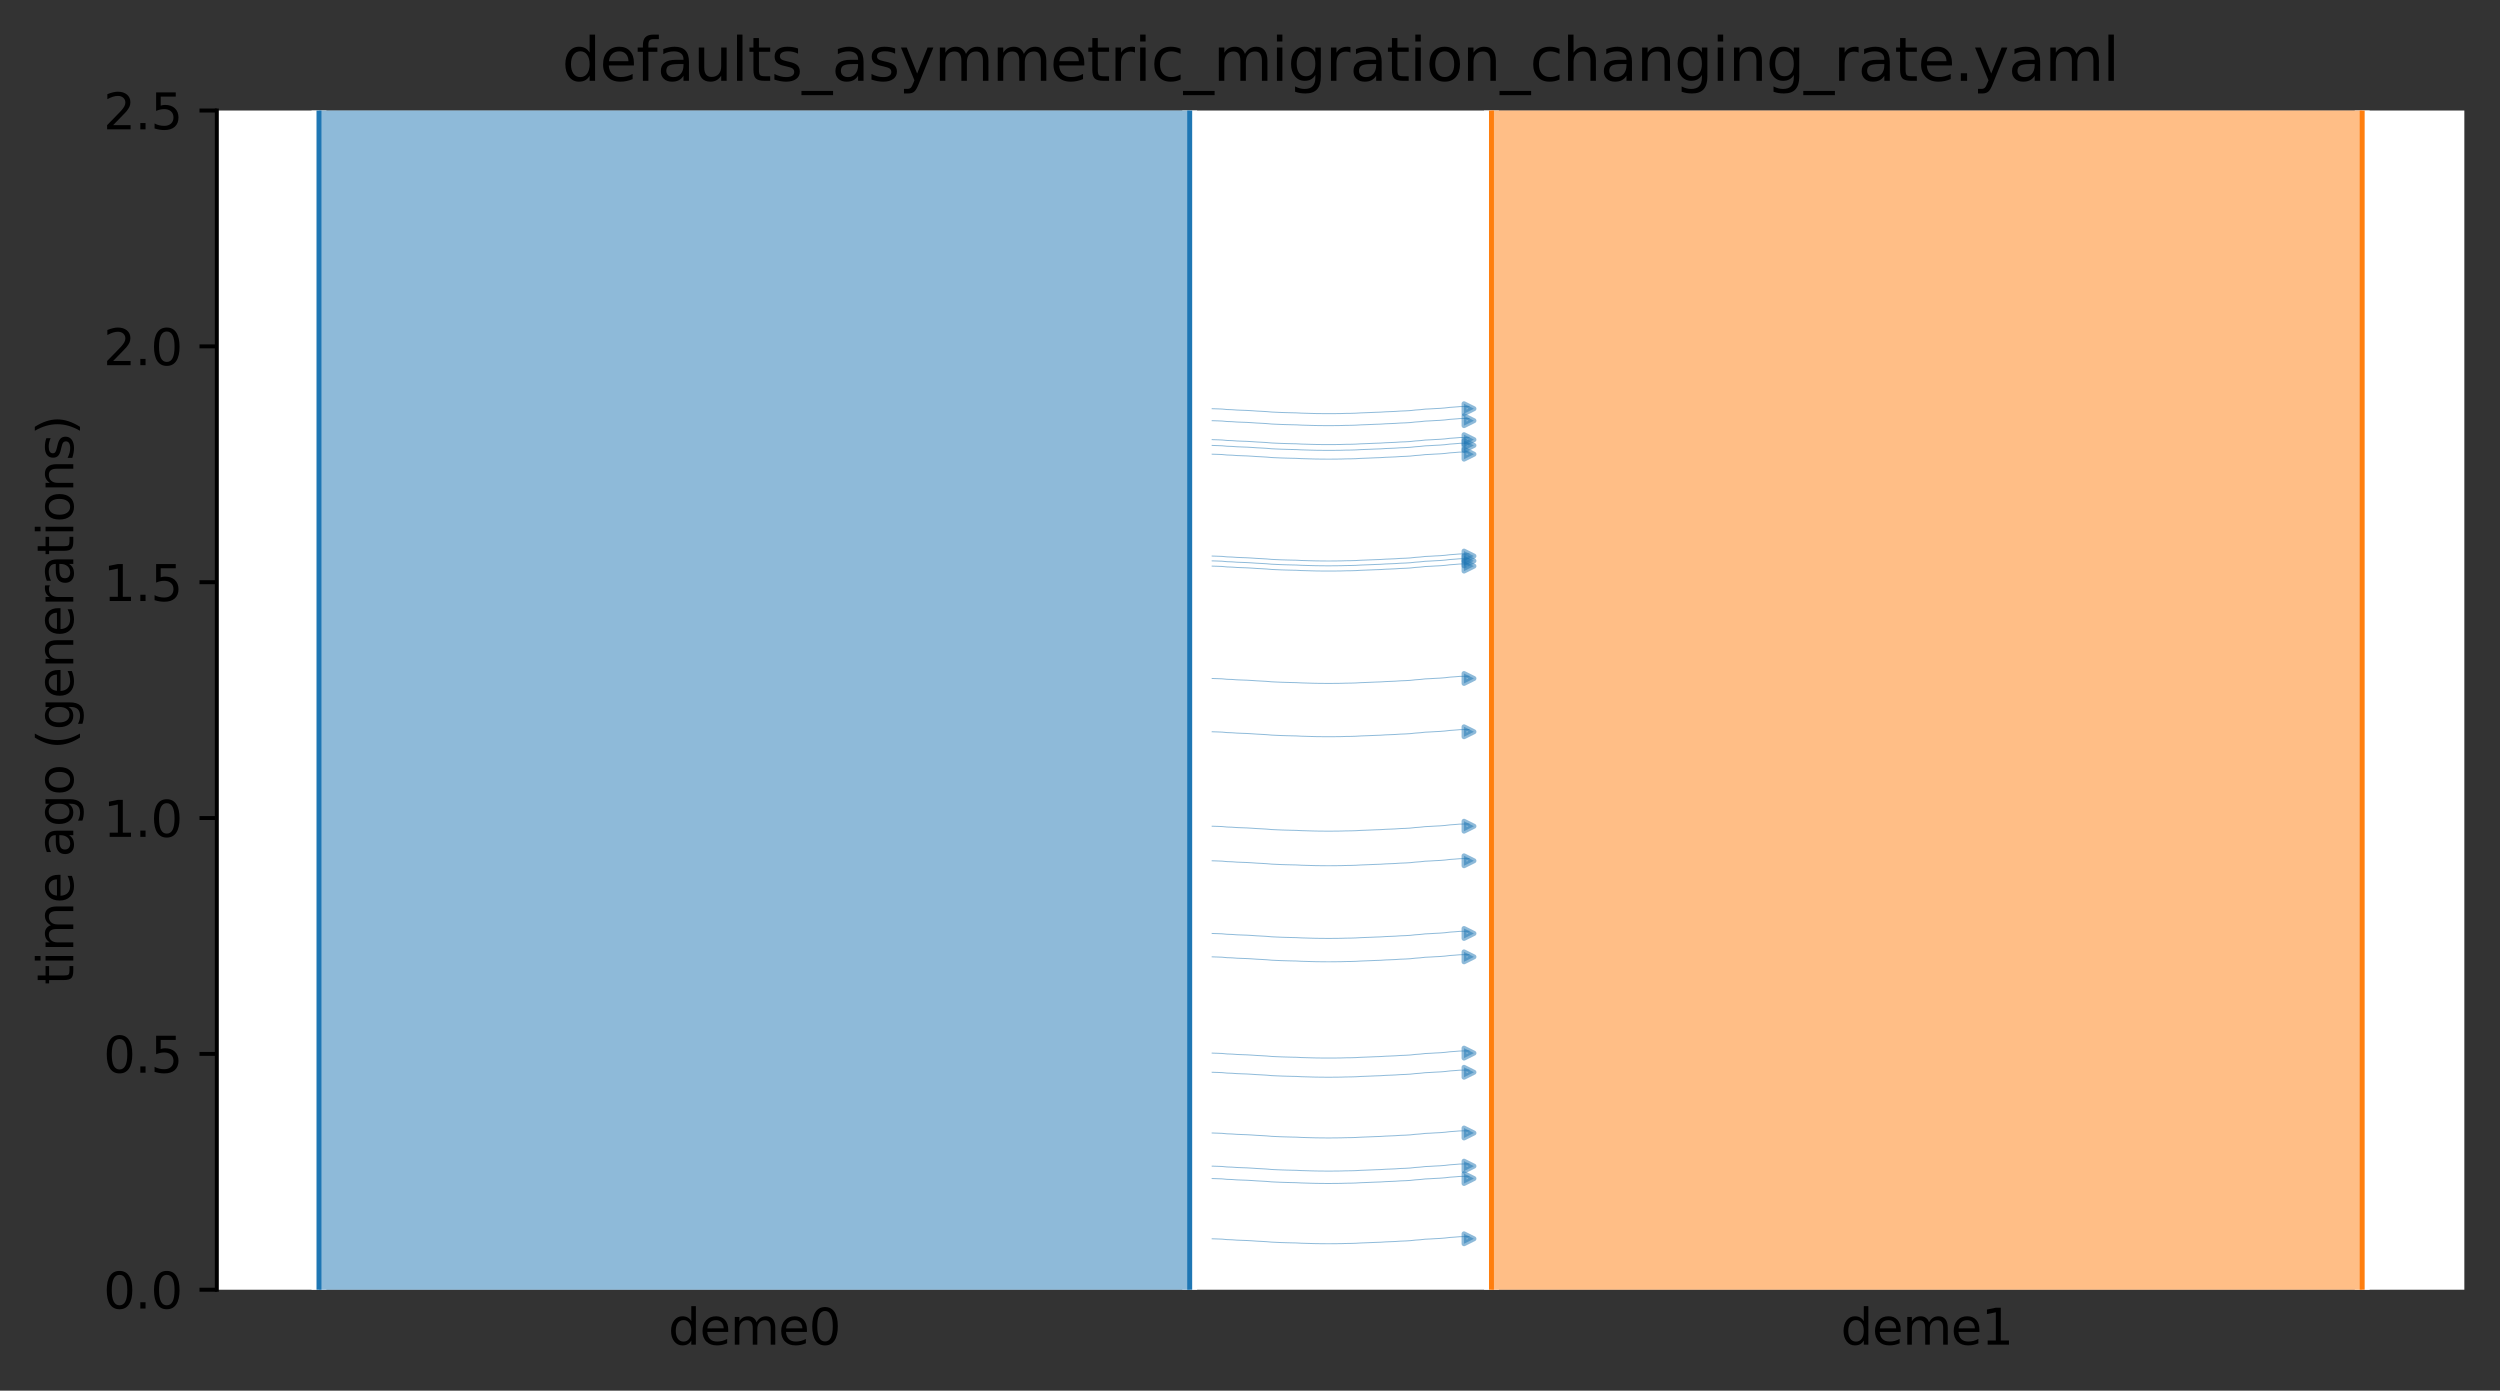 <?xml version="1.0" encoding="utf-8" standalone="no"?>
<!DOCTYPE svg PUBLIC "-//W3C//DTD SVG 1.1//EN"
  "http://www.w3.org/Graphics/SVG/1.1/DTD/svg11.dtd">
<svg xmlns:xlink="http://www.w3.org/1999/xlink" width="504.8pt" height="280.8pt" viewBox="0 0 504.8 280.8" xmlns="http://www.w3.org/2000/svg" version="1.1">
 <rect x="0" y="0" width="504.8" height="280.8" fill="#333333" stroke="none"/>
 <defs>
  <style type="text/css">*{stroke-linejoin: round; stroke-linecap: butt}</style>
 </defs>
 <g id="figure_1">
  <g id="patch_1">
   <path d="M 0 280.8 
L 504.8 280.8 
L 504.8 0 
L 0 0 
L 0 280.8 
z
" style="fill: none"/>
  </g>
  <g id="axes_1">
   <g id="patch_2">
    <path d="M 43.781 260.422 
L 497.6 260.422 
L 497.6 22.318 
L 43.781 22.318 
z
" style="fill: #ffffff"/>
   </g>
   <path d="M 244.762 112.278 
L 245.762 112.31 
L 246.762 112.347 
L 247.762 112.445 
L 248.762 112.477 
L 249.762 112.551 
L 250.762 112.589 
L 251.762 112.625 
L 252.762 112.682 
L 253.762 112.753 
L 254.762 112.805 
L 255.762 112.864 
L 256.762 112.952 
L 257.762 112.998 
L 258.762 113.041 
L 259.762 113.071 
L 260.762 113.097 
L 261.762 113.118 
L 262.762 113.173 
L 263.762 113.201 
L 264.762 113.23 
L 265.762 113.256 
L 266.762 113.267 
L 267.762 113.277 
L 268.762 113.277 
L 269.762 113.267 
L 270.762 113.256 
L 271.762 113.225 
L 272.762 113.213 
L 273.762 113.183 
L 274.762 113.124 
L 275.762 113.086 
L 276.762 113.047 
L 277.762 113.005 
L 278.762 112.972 
L 279.762 112.905 
L 280.762 112.866 
L 281.762 112.823 
L 282.762 112.752 
L 283.762 112.716 
L 284.762 112.658 
L 285.762 112.547 
L 286.762 112.476 
L 287.762 112.363 
L 288.762 112.317 
L 289.762 112.256 
L 290.762 112.207 
L 291.762 112.127 
L 292.762 112.008 
L 293.762 111.938 
L 294.762 111.855 
L 296.619 111.821 
" clip-path="url(#p8a52467f1a)" style="fill: none; stroke: #1f77b4; stroke-opacity: 0.5; stroke-width: 0.2; stroke-linecap: square"/>
   <path d="M 244.762 147.758 
L 245.762 147.79 
L 246.762 147.826 
L 247.762 147.924 
L 248.762 147.957 
L 249.762 148.03 
L 250.762 148.069 
L 251.762 148.104 
L 252.762 148.162 
L 253.762 148.232 
L 254.762 148.284 
L 255.762 148.343 
L 256.762 148.432 
L 257.762 148.478 
L 258.762 148.52 
L 259.762 148.551 
L 260.762 148.577 
L 261.762 148.598 
L 262.762 148.652 
L 263.762 148.68 
L 264.762 148.71 
L 265.762 148.735 
L 266.762 148.747 
L 267.762 148.757 
L 268.762 148.757 
L 269.762 148.747 
L 270.762 148.735 
L 271.762 148.704 
L 272.762 148.693 
L 273.762 148.663 
L 274.762 148.603 
L 275.762 148.566 
L 276.762 148.527 
L 277.762 148.485 
L 278.762 148.452 
L 279.762 148.384 
L 280.762 148.345 
L 281.762 148.303 
L 282.762 148.232 
L 283.762 148.196 
L 284.762 148.137 
L 285.762 148.026 
L 286.762 147.956 
L 287.762 147.843 
L 288.762 147.797 
L 289.762 147.736 
L 290.762 147.687 
L 291.762 147.606 
L 292.762 147.488 
L 293.762 147.417 
L 294.762 147.334 
L 296.619 147.301 
" clip-path="url(#p8a52467f1a)" style="fill: none; stroke: #1f77b4; stroke-opacity: 0.5; stroke-width: 0.2; stroke-linecap: square"/>
   <path d="M 244.762 91.711 
L 245.762 91.742 
L 246.762 91.779 
L 247.762 91.877 
L 248.762 91.909 
L 249.762 91.983 
L 250.762 92.022 
L 251.762 92.057 
L 252.762 92.115 
L 253.762 92.185 
L 254.762 92.237 
L 255.762 92.296 
L 256.762 92.384 
L 257.762 92.431 
L 258.762 92.473 
L 259.762 92.503 
L 260.762 92.529 
L 261.762 92.551 
L 262.762 92.605 
L 263.762 92.633 
L 264.762 92.663 
L 265.762 92.688 
L 266.762 92.699 
L 267.762 92.709 
L 268.762 92.709 
L 269.762 92.7 
L 270.762 92.688 
L 271.762 92.657 
L 272.762 92.646 
L 273.762 92.616 
L 274.762 92.556 
L 275.762 92.519 
L 276.762 92.48 
L 277.762 92.437 
L 278.762 92.404 
L 279.762 92.337 
L 280.762 92.298 
L 281.762 92.255 
L 282.762 92.185 
L 283.762 92.148 
L 284.762 92.09 
L 285.762 91.979 
L 286.762 91.908 
L 287.762 91.795 
L 288.762 91.749 
L 289.762 91.688 
L 290.762 91.64 
L 291.762 91.559 
L 292.762 91.44 
L 293.762 91.37 
L 294.762 91.287 
L 296.619 91.254 
" clip-path="url(#p8a52467f1a)" style="fill: none; stroke: #1f77b4; stroke-opacity: 0.5; stroke-width: 0.2; stroke-linecap: square"/>
   <path d="M 244.762 136.998 
L 245.762 137.029 
L 246.762 137.066 
L 247.762 137.164 
L 248.762 137.196 
L 249.762 137.27 
L 250.762 137.309 
L 251.762 137.344 
L 252.762 137.402 
L 253.762 137.472 
L 254.762 137.524 
L 255.762 137.583 
L 256.762 137.671 
L 257.762 137.717 
L 258.762 137.76 
L 259.762 137.79 
L 260.762 137.816 
L 261.762 137.838 
L 262.762 137.892 
L 263.762 137.92 
L 264.762 137.95 
L 265.762 137.975 
L 266.762 137.986 
L 267.762 137.996 
L 268.762 137.996 
L 269.762 137.987 
L 270.762 137.975 
L 271.762 137.944 
L 272.762 137.933 
L 273.762 137.903 
L 274.762 137.843 
L 275.762 137.806 
L 276.762 137.767 
L 277.762 137.724 
L 278.762 137.691 
L 279.762 137.624 
L 280.762 137.585 
L 281.762 137.542 
L 282.762 137.472 
L 283.762 137.435 
L 284.762 137.377 
L 285.762 137.266 
L 286.762 137.195 
L 287.762 137.082 
L 288.762 137.036 
L 289.762 136.975 
L 290.762 136.927 
L 291.762 136.846 
L 292.762 136.727 
L 293.762 136.657 
L 294.762 136.574 
L 296.619 136.541 
" clip-path="url(#p8a52467f1a)" style="fill: none; stroke: #1f77b4; stroke-opacity: 0.5; stroke-width: 0.2; stroke-linecap: square"/>
   <path d="M 244.762 114.31 
L 245.762 114.341 
L 246.762 114.378 
L 247.762 114.476 
L 248.762 114.508 
L 249.762 114.582 
L 250.762 114.62 
L 251.762 114.656 
L 252.762 114.713 
L 253.762 114.784 
L 254.762 114.836 
L 255.762 114.895 
L 256.762 114.983 
L 257.762 115.029 
L 258.762 115.072 
L 259.762 115.102 
L 260.762 115.128 
L 261.762 115.149 
L 262.762 115.204 
L 263.762 115.232 
L 264.762 115.261 
L 265.762 115.287 
L 266.762 115.298 
L 267.762 115.308 
L 268.762 115.308 
L 269.762 115.298 
L 270.762 115.287 
L 271.762 115.256 
L 272.762 115.245 
L 273.762 115.214 
L 274.762 115.155 
L 275.762 115.117 
L 276.762 115.078 
L 277.762 115.036 
L 278.762 115.003 
L 279.762 114.936 
L 280.762 114.897 
L 281.762 114.854 
L 282.762 114.783 
L 283.762 114.747 
L 284.762 114.689 
L 285.762 114.578 
L 286.762 114.507 
L 287.762 114.394 
L 288.762 114.348 
L 289.762 114.287 
L 290.762 114.238 
L 291.762 114.158 
L 292.762 114.039 
L 293.762 113.969 
L 294.762 113.886 
L 296.619 113.853 
" clip-path="url(#p8a52467f1a)" style="fill: none; stroke: #1f77b4; stroke-opacity: 0.5; stroke-width: 0.2; stroke-linecap: square"/>
   <path d="M 244.762 82.526 
L 245.762 82.557 
L 246.762 82.594 
L 247.762 82.692 
L 248.762 82.724 
L 249.762 82.798 
L 250.762 82.837 
L 251.762 82.872 
L 252.762 82.93 
L 253.762 83 
L 254.762 83.052 
L 255.762 83.111 
L 256.762 83.199 
L 257.762 83.246 
L 258.762 83.288 
L 259.762 83.318 
L 260.762 83.344 
L 261.762 83.366 
L 262.762 83.42 
L 263.762 83.448 
L 264.762 83.478 
L 265.762 83.503 
L 266.762 83.514 
L 267.762 83.524 
L 268.762 83.524 
L 269.762 83.515 
L 270.762 83.503 
L 271.762 83.472 
L 272.762 83.461 
L 273.762 83.431 
L 274.762 83.371 
L 275.762 83.334 
L 276.762 83.295 
L 277.762 83.252 
L 278.762 83.219 
L 279.762 83.152 
L 280.762 83.113 
L 281.762 83.07 
L 282.762 83 
L 283.762 82.963 
L 284.762 82.905 
L 285.762 82.794 
L 286.762 82.723 
L 287.762 82.61 
L 288.762 82.564 
L 289.762 82.503 
L 290.762 82.455 
L 291.762 82.374 
L 292.762 82.255 
L 293.762 82.185 
L 294.762 82.102 
L 296.619 82.069 
" clip-path="url(#p8a52467f1a)" style="fill: none; stroke: #1f77b4; stroke-opacity: 0.5; stroke-width: 0.2; stroke-linecap: square"/>
   <path d="M 244.762 89.941 
L 245.762 89.972 
L 246.762 90.009 
L 247.762 90.107 
L 248.762 90.14 
L 249.762 90.213 
L 250.762 90.252 
L 251.762 90.287 
L 252.762 90.345 
L 253.762 90.415 
L 254.762 90.467 
L 255.762 90.526 
L 256.762 90.615 
L 257.762 90.661 
L 258.762 90.703 
L 259.762 90.734 
L 260.762 90.76 
L 261.762 90.781 
L 262.762 90.835 
L 263.762 90.863 
L 264.762 90.893 
L 265.762 90.918 
L 266.762 90.929 
L 267.762 90.94 
L 268.762 90.939 
L 269.762 90.93 
L 270.762 90.918 
L 271.762 90.887 
L 272.762 90.876 
L 273.762 90.846 
L 274.762 90.786 
L 275.762 90.749 
L 276.762 90.71 
L 277.762 90.667 
L 278.762 90.635 
L 279.762 90.567 
L 280.762 90.528 
L 281.762 90.485 
L 282.762 90.415 
L 283.762 90.378 
L 284.762 90.32 
L 285.762 90.209 
L 286.762 90.138 
L 287.762 90.025 
L 288.762 89.98 
L 289.762 89.918 
L 290.762 89.87 
L 291.762 89.789 
L 292.762 89.671 
L 293.762 89.6 
L 294.762 89.517 
L 296.619 89.484 
" clip-path="url(#p8a52467f1a)" style="fill: none; stroke: #1f77b4; stroke-opacity: 0.5; stroke-width: 0.2; stroke-linecap: square"/>
   <path d="M 244.762 88.772 
L 245.762 88.804 
L 246.762 88.841 
L 247.762 88.938 
L 248.762 88.971 
L 249.762 89.044 
L 250.762 89.083 
L 251.762 89.118 
L 252.762 89.176 
L 253.762 89.246 
L 254.762 89.298 
L 255.762 89.358 
L 256.762 89.446 
L 257.762 89.492 
L 258.762 89.534 
L 259.762 89.565 
L 260.762 89.591 
L 261.762 89.612 
L 262.762 89.666 
L 263.762 89.694 
L 264.762 89.724 
L 265.762 89.749 
L 266.762 89.761 
L 267.762 89.771 
L 268.762 89.771 
L 269.762 89.761 
L 270.762 89.749 
L 271.762 89.718 
L 272.762 89.707 
L 273.762 89.677 
L 274.762 89.617 
L 275.762 89.58 
L 276.762 89.541 
L 277.762 89.499 
L 278.762 89.466 
L 279.762 89.398 
L 280.762 89.359 
L 281.762 89.317 
L 282.762 89.246 
L 283.762 89.21 
L 284.762 89.151 
L 285.762 89.04 
L 286.762 88.97 
L 287.762 88.857 
L 288.762 88.811 
L 289.762 88.75 
L 290.762 88.701 
L 291.762 88.62 
L 292.762 88.502 
L 293.762 88.432 
L 294.762 88.348 
L 296.619 88.315 
" clip-path="url(#p8a52467f1a)" style="fill: none; stroke: #1f77b4; stroke-opacity: 0.5; stroke-width: 0.2; stroke-linecap: square"/>
   <path d="M 244.762 113.25 
L 245.762 113.281 
L 246.762 113.318 
L 247.762 113.416 
L 248.762 113.449 
L 249.762 113.522 
L 250.762 113.561 
L 251.762 113.596 
L 252.762 113.654 
L 253.762 113.724 
L 254.762 113.776 
L 255.762 113.835 
L 256.762 113.924 
L 257.762 113.97 
L 258.762 114.012 
L 259.762 114.043 
L 260.762 114.069 
L 261.762 114.09 
L 262.762 114.144 
L 263.762 114.172 
L 264.762 114.202 
L 265.762 114.227 
L 266.762 114.239 
L 267.762 114.249 
L 268.762 114.248 
L 269.762 114.239 
L 270.762 114.227 
L 271.762 114.196 
L 272.762 114.185 
L 273.762 114.155 
L 274.762 114.095 
L 275.762 114.058 
L 276.762 114.019 
L 277.762 113.976 
L 278.762 113.944 
L 279.762 113.876 
L 280.762 113.837 
L 281.762 113.795 
L 282.762 113.724 
L 283.762 113.688 
L 284.762 113.629 
L 285.762 113.518 
L 286.762 113.448 
L 287.762 113.335 
L 288.762 113.289 
L 289.762 113.228 
L 290.762 113.179 
L 291.762 113.098 
L 292.762 112.98 
L 293.762 112.909 
L 294.762 112.826 
L 296.619 112.793 
" clip-path="url(#p8a52467f1a)" style="fill: none; stroke: #1f77b4; stroke-opacity: 0.5; stroke-width: 0.2; stroke-linecap: square"/>
   <path d="M 244.762 84.945 
L 245.762 84.976 
L 246.762 85.013 
L 247.762 85.111 
L 248.762 85.144 
L 249.762 85.217 
L 250.762 85.256 
L 251.762 85.291 
L 252.762 85.349 
L 253.762 85.419 
L 254.762 85.471 
L 255.762 85.53 
L 256.762 85.619 
L 257.762 85.665 
L 258.762 85.707 
L 259.762 85.738 
L 260.762 85.764 
L 261.762 85.785 
L 262.762 85.839 
L 263.762 85.867 
L 264.762 85.897 
L 265.762 85.922 
L 266.762 85.934 
L 267.762 85.944 
L 268.762 85.943 
L 269.762 85.934 
L 270.762 85.922 
L 271.762 85.891 
L 272.762 85.88 
L 273.762 85.85 
L 274.762 85.79 
L 275.762 85.753 
L 276.762 85.714 
L 277.762 85.671 
L 278.762 85.639 
L 279.762 85.571 
L 280.762 85.532 
L 281.762 85.489 
L 282.762 85.419 
L 283.762 85.382 
L 284.762 85.324 
L 285.762 85.213 
L 286.762 85.142 
L 287.762 85.03 
L 288.762 84.984 
L 289.762 84.922 
L 290.762 84.874 
L 291.762 84.793 
L 292.762 84.675 
L 293.762 84.604 
L 294.762 84.521 
L 296.619 84.488 
" clip-path="url(#p8a52467f1a)" style="fill: none; stroke: #1f77b4; stroke-opacity: 0.5; stroke-width: 0.2; stroke-linecap: square"/>
   <path d="M 244.762 193.207 
L 245.762 193.239 
L 246.762 193.276 
L 247.762 193.374 
L 248.762 193.406 
L 249.762 193.48 
L 250.762 193.518 
L 251.762 193.554 
L 252.762 193.611 
L 253.762 193.682 
L 254.762 193.734 
L 255.762 193.793 
L 256.762 193.881 
L 257.762 193.927 
L 258.762 193.97 
L 259.762 194 
L 260.762 194.026 
L 261.762 194.047 
L 262.762 194.102 
L 263.762 194.13 
L 264.762 194.159 
L 265.762 194.185 
L 266.762 194.196 
L 267.762 194.206 
L 268.762 194.206 
L 269.762 194.196 
L 270.762 194.185 
L 271.762 194.154 
L 272.762 194.143 
L 273.762 194.112 
L 274.762 194.053 
L 275.762 194.015 
L 276.762 193.976 
L 277.762 193.934 
L 278.762 193.901 
L 279.762 193.834 
L 280.762 193.795 
L 281.762 193.752 
L 282.762 193.681 
L 283.762 193.645 
L 284.762 193.587 
L 285.762 193.476 
L 286.762 193.405 
L 287.762 193.292 
L 288.762 193.246 
L 289.762 193.185 
L 290.762 193.136 
L 291.762 193.056 
L 292.762 192.937 
L 293.762 192.867 
L 294.762 192.784 
L 296.619 192.75 
" clip-path="url(#p8a52467f1a)" style="fill: none; stroke: #1f77b4; stroke-opacity: 0.5; stroke-width: 0.2; stroke-linecap: square"/>
   <path d="M 244.762 188.485 
L 245.762 188.517 
L 246.762 188.554 
L 247.762 188.651 
L 248.762 188.684 
L 249.762 188.758 
L 250.762 188.796 
L 251.762 188.832 
L 252.762 188.889 
L 253.762 188.96 
L 254.762 189.012 
L 255.762 189.071 
L 256.762 189.159 
L 257.762 189.205 
L 258.762 189.247 
L 259.762 189.278 
L 260.762 189.304 
L 261.762 189.325 
L 262.762 189.38 
L 263.762 189.407 
L 264.762 189.437 
L 265.762 189.463 
L 266.762 189.474 
L 267.762 189.484 
L 268.762 189.484 
L 269.762 189.474 
L 270.762 189.463 
L 271.762 189.432 
L 272.762 189.42 
L 273.762 189.39 
L 274.762 189.33 
L 275.762 189.293 
L 276.762 189.254 
L 277.762 189.212 
L 278.762 189.179 
L 279.762 189.112 
L 280.762 189.072 
L 281.762 189.03 
L 282.762 188.959 
L 283.762 188.923 
L 284.762 188.864 
L 285.762 188.753 
L 286.762 188.683 
L 287.762 188.57 
L 288.762 188.524 
L 289.762 188.463 
L 290.762 188.414 
L 291.762 188.333 
L 292.762 188.215 
L 293.762 188.145 
L 294.762 188.061 
L 296.619 188.028 
" clip-path="url(#p8a52467f1a)" style="fill: none; stroke: #1f77b4; stroke-opacity: 0.5; stroke-width: 0.2; stroke-linecap: square"/>
   <path d="M 244.762 250.136 
L 245.762 250.168 
L 246.762 250.205 
L 247.762 250.302 
L 248.762 250.335 
L 249.762 250.409 
L 250.762 250.447 
L 251.762 250.483 
L 252.762 250.54 
L 253.762 250.611 
L 254.762 250.663 
L 255.762 250.722 
L 256.762 250.81 
L 257.762 250.856 
L 258.762 250.898 
L 259.762 250.929 
L 260.762 250.955 
L 261.762 250.976 
L 262.762 251.031 
L 263.762 251.058 
L 264.762 251.088 
L 265.762 251.114 
L 266.762 251.125 
L 267.762 251.135 
L 268.762 251.135 
L 269.762 251.125 
L 270.762 251.114 
L 271.762 251.083 
L 272.762 251.071 
L 273.762 251.041 
L 274.762 250.981 
L 275.762 250.944 
L 276.762 250.905 
L 277.762 250.863 
L 278.762 250.83 
L 279.762 250.763 
L 280.762 250.723 
L 281.762 250.681 
L 282.762 250.61 
L 283.762 250.574 
L 284.762 250.515 
L 285.762 250.404 
L 286.762 250.334 
L 287.762 250.221 
L 288.762 250.175 
L 289.762 250.114 
L 290.762 250.065 
L 291.762 249.984 
L 292.762 249.866 
L 293.762 249.796 
L 294.762 249.712 
L 296.619 249.679 
" clip-path="url(#p8a52467f1a)" style="fill: none; stroke: #1f77b4; stroke-opacity: 0.5; stroke-width: 0.2; stroke-linecap: square"/>
   <path d="M 244.762 166.829 
L 245.762 166.86 
L 246.762 166.897 
L 247.762 166.995 
L 248.762 167.027 
L 249.762 167.101 
L 250.762 167.139 
L 251.762 167.175 
L 252.762 167.232 
L 253.762 167.303 
L 254.762 167.355 
L 255.762 167.414 
L 256.762 167.502 
L 257.762 167.548 
L 258.762 167.591 
L 259.762 167.621 
L 260.762 167.647 
L 261.762 167.669 
L 262.762 167.723 
L 263.762 167.751 
L 264.762 167.78 
L 265.762 167.806 
L 266.762 167.817 
L 267.762 167.827 
L 268.762 167.827 
L 269.762 167.817 
L 270.762 167.806 
L 271.762 167.775 
L 272.762 167.764 
L 273.762 167.734 
L 274.762 167.674 
L 275.762 167.637 
L 276.762 167.597 
L 277.762 167.555 
L 278.762 167.522 
L 279.762 167.455 
L 280.762 167.416 
L 281.762 167.373 
L 282.762 167.302 
L 283.762 167.266 
L 284.762 167.208 
L 285.762 167.097 
L 286.762 167.026 
L 287.762 166.913 
L 288.762 166.867 
L 289.762 166.806 
L 290.762 166.758 
L 291.762 166.677 
L 292.762 166.558 
L 293.762 166.488 
L 294.762 166.405 
L 296.619 166.372 
" clip-path="url(#p8a52467f1a)" style="fill: none; stroke: #1f77b4; stroke-opacity: 0.5; stroke-width: 0.2; stroke-linecap: square"/>
   <path d="M 244.762 235.468 
L 245.762 235.499 
L 246.762 235.536 
L 247.762 235.634 
L 248.762 235.666 
L 249.762 235.74 
L 250.762 235.779 
L 251.762 235.814 
L 252.762 235.872 
L 253.762 235.942 
L 254.762 235.994 
L 255.762 236.053 
L 256.762 236.141 
L 257.762 236.188 
L 258.762 236.23 
L 259.762 236.261 
L 260.762 236.287 
L 261.762 236.308 
L 262.762 236.362 
L 263.762 236.39 
L 264.762 236.42 
L 265.762 236.445 
L 266.762 236.456 
L 267.762 236.466 
L 268.762 236.466 
L 269.762 236.457 
L 270.762 236.445 
L 271.762 236.414 
L 272.762 236.403 
L 273.762 236.373 
L 274.762 236.313 
L 275.762 236.276 
L 276.762 236.237 
L 277.762 236.194 
L 278.762 236.162 
L 279.762 236.094 
L 280.762 236.055 
L 281.762 236.012 
L 282.762 235.942 
L 283.762 235.905 
L 284.762 235.847 
L 285.762 235.736 
L 286.762 235.665 
L 287.762 235.552 
L 288.762 235.507 
L 289.762 235.445 
L 290.762 235.397 
L 291.762 235.316 
L 292.762 235.197 
L 293.762 235.127 
L 294.762 235.044 
L 296.619 235.011 
" clip-path="url(#p8a52467f1a)" style="fill: none; stroke: #1f77b4; stroke-opacity: 0.5; stroke-width: 0.2; stroke-linecap: square"/>
   <path d="M 244.762 212.645 
L 245.762 212.676 
L 246.762 212.713 
L 247.762 212.811 
L 248.762 212.843 
L 249.762 212.917 
L 250.762 212.956 
L 251.762 212.991 
L 252.762 213.049 
L 253.762 213.119 
L 254.762 213.171 
L 255.762 213.23 
L 256.762 213.318 
L 257.762 213.365 
L 258.762 213.407 
L 259.762 213.437 
L 260.762 213.464 
L 261.762 213.485 
L 262.762 213.539 
L 263.762 213.567 
L 264.762 213.597 
L 265.762 213.622 
L 266.762 213.633 
L 267.762 213.643 
L 268.762 213.643 
L 269.762 213.634 
L 270.762 213.622 
L 271.762 213.591 
L 272.762 213.58 
L 273.762 213.55 
L 274.762 213.49 
L 275.762 213.453 
L 276.762 213.414 
L 277.762 213.371 
L 278.762 213.338 
L 279.762 213.271 
L 280.762 213.232 
L 281.762 213.189 
L 282.762 213.119 
L 283.762 213.082 
L 284.762 213.024 
L 285.762 212.913 
L 286.762 212.842 
L 287.762 212.729 
L 288.762 212.684 
L 289.762 212.622 
L 290.762 212.574 
L 291.762 212.493 
L 292.762 212.374 
L 293.762 212.304 
L 294.762 212.221 
L 296.619 212.188 
" clip-path="url(#p8a52467f1a)" style="fill: none; stroke: #1f77b4; stroke-opacity: 0.5; stroke-width: 0.2; stroke-linecap: square"/>
   <path d="M 244.762 237.969 
L 245.762 238 
L 246.762 238.037 
L 247.762 238.135 
L 248.762 238.168 
L 249.762 238.241 
L 250.762 238.28 
L 251.762 238.315 
L 252.762 238.373 
L 253.762 238.443 
L 254.762 238.495 
L 255.762 238.554 
L 256.762 238.643 
L 257.762 238.689 
L 258.762 238.731 
L 259.762 238.762 
L 260.762 238.788 
L 261.762 238.809 
L 262.762 238.863 
L 263.762 238.891 
L 264.762 238.921 
L 265.762 238.946 
L 266.762 238.958 
L 267.762 238.968 
L 268.762 238.967 
L 269.762 238.958 
L 270.762 238.946 
L 271.762 238.915 
L 272.762 238.904 
L 273.762 238.874 
L 274.762 238.814 
L 275.762 238.777 
L 276.762 238.738 
L 277.762 238.695 
L 278.762 238.663 
L 279.762 238.595 
L 280.762 238.556 
L 281.762 238.513 
L 282.762 238.443 
L 283.762 238.407 
L 284.762 238.348 
L 285.762 238.237 
L 286.762 238.166 
L 287.762 238.054 
L 288.762 238.008 
L 289.762 237.947 
L 290.762 237.898 
L 291.762 237.817 
L 292.762 237.699 
L 293.762 237.628 
L 294.762 237.545 
L 296.619 237.512 
" clip-path="url(#p8a52467f1a)" style="fill: none; stroke: #1f77b4; stroke-opacity: 0.5; stroke-width: 0.2; stroke-linecap: square"/>
   <path d="M 244.762 216.513 
L 245.762 216.544 
L 246.762 216.581 
L 247.762 216.679 
L 248.762 216.712 
L 249.762 216.785 
L 250.762 216.824 
L 251.762 216.859 
L 252.762 216.917 
L 253.762 216.987 
L 254.762 217.039 
L 255.762 217.098 
L 256.762 217.187 
L 257.762 217.233 
L 258.762 217.275 
L 259.762 217.306 
L 260.762 217.332 
L 261.762 217.353 
L 262.762 217.407 
L 263.762 217.435 
L 264.762 217.465 
L 265.762 217.49 
L 266.762 217.501 
L 267.762 217.512 
L 268.762 217.511 
L 269.762 217.502 
L 270.762 217.49 
L 271.762 217.459 
L 272.762 217.448 
L 273.762 217.418 
L 274.762 217.358 
L 275.762 217.321 
L 276.762 217.282 
L 277.762 217.239 
L 278.762 217.207 
L 279.762 217.139 
L 280.762 217.1 
L 281.762 217.057 
L 282.762 216.987 
L 283.762 216.95 
L 284.762 216.892 
L 285.762 216.781 
L 286.762 216.71 
L 287.762 216.597 
L 288.762 216.552 
L 289.762 216.49 
L 290.762 216.442 
L 291.762 216.361 
L 292.762 216.243 
L 293.762 216.172 
L 294.762 216.089 
L 296.619 216.056 
" clip-path="url(#p8a52467f1a)" style="fill: none; stroke: #1f77b4; stroke-opacity: 0.5; stroke-width: 0.2; stroke-linecap: square"/>
   <path d="M 244.762 228.774 
L 245.762 228.806 
L 246.762 228.843 
L 247.762 228.941 
L 248.762 228.973 
L 249.762 229.047 
L 250.762 229.085 
L 251.762 229.121 
L 252.762 229.178 
L 253.762 229.249 
L 254.762 229.301 
L 255.762 229.36 
L 256.762 229.448 
L 257.762 229.494 
L 258.762 229.537 
L 259.762 229.567 
L 260.762 229.593 
L 261.762 229.614 
L 262.762 229.669 
L 263.762 229.697 
L 264.762 229.726 
L 265.762 229.752 
L 266.762 229.763 
L 267.762 229.773 
L 268.762 229.773 
L 269.762 229.763 
L 270.762 229.752 
L 271.762 229.721 
L 272.762 229.709 
L 273.762 229.679 
L 274.762 229.62 
L 275.762 229.582 
L 276.762 229.543 
L 277.762 229.501 
L 278.762 229.468 
L 279.762 229.401 
L 280.762 229.362 
L 281.762 229.319 
L 282.762 229.248 
L 283.762 229.212 
L 284.762 229.154 
L 285.762 229.043 
L 286.762 228.972 
L 287.762 228.859 
L 288.762 228.813 
L 289.762 228.752 
L 290.762 228.703 
L 291.762 228.623 
L 292.762 228.504 
L 293.762 228.434 
L 294.762 228.351 
L 296.619 228.317 
" clip-path="url(#p8a52467f1a)" style="fill: none; stroke: #1f77b4; stroke-opacity: 0.5; stroke-width: 0.2; stroke-linecap: square"/>
   <path d="M 244.762 173.811 
L 245.762 173.842 
L 246.762 173.879 
L 247.762 173.977 
L 248.762 174.009 
L 249.762 174.083 
L 250.762 174.121 
L 251.762 174.157 
L 252.762 174.214 
L 253.762 174.285 
L 254.762 174.337 
L 255.762 174.396 
L 256.762 174.484 
L 257.762 174.53 
L 258.762 174.573 
L 259.762 174.603 
L 260.762 174.629 
L 261.762 174.65 
L 262.762 174.705 
L 263.762 174.733 
L 264.762 174.762 
L 265.762 174.788 
L 266.762 174.799 
L 267.762 174.809 
L 268.762 174.809 
L 269.762 174.799 
L 270.762 174.788 
L 271.762 174.757 
L 272.762 174.746 
L 273.762 174.715 
L 274.762 174.656 
L 275.762 174.618 
L 276.762 174.579 
L 277.762 174.537 
L 278.762 174.504 
L 279.762 174.437 
L 280.762 174.398 
L 281.762 174.355 
L 282.762 174.284 
L 283.762 174.248 
L 284.762 174.19 
L 285.762 174.079 
L 286.762 174.008 
L 287.762 173.895 
L 288.762 173.849 
L 289.762 173.788 
L 290.762 173.739 
L 291.762 173.659 
L 292.762 173.54 
L 293.762 173.47 
L 294.762 173.387 
L 296.619 173.354 
" clip-path="url(#p8a52467f1a)" style="fill: none; stroke: #1f77b4; stroke-opacity: 0.5; stroke-width: 0.2; stroke-linecap: square"/>
   <g id="patch_3">
    <path d="M 64.409 22.318 
L 64.409 260.422 
M 240.224 22.318 
L 240.224 260.422 
" clip-path="url(#p8a52467f1a)" style="fill: none; stroke: #ffffff; stroke-width: 3; stroke-linejoin: miter"/>
    <path d="M 64.409 22.318 
L 64.409 260.422 
M 240.224 22.318 
L 240.224 260.422 
" clip-path="url(#p8a52467f1a)" style="fill: none; stroke: #1f77b4; stroke-linejoin: miter"/>
    <g id="PolyCollection_1">
     <path d="M 240.224 22.318 
L 64.409 22.318 
L 64.409 260.422 
L 240.224 260.422 
L 240.224 260.422 
L 240.224 22.318 
z
" clip-path="url(#p8a52467f1a)" style="fill: #1f77b4; fill-opacity: 0.5"/>
    </g>
    <g id="patch_4">
     <path d="M 301.157 22.318 
L 301.157 260.422 
M 476.972 22.318 
L 476.972 260.422 
" clip-path="url(#p8a52467f1a)" style="fill: none; stroke: #ffffff; stroke-width: 3; stroke-linejoin: miter"/>
     <path d="M 301.157 22.318 
L 301.157 260.422 
M 476.972 22.318 
L 476.972 260.422 
" clip-path="url(#p8a52467f1a)" style="fill: none; stroke: #ff7f0e; stroke-linejoin: miter"/>
     <g id="PolyCollection_2">
      <path d="M 476.972 22.318 
L 301.157 22.318 
L 301.157 260.422 
L 476.972 260.422 
L 476.972 260.422 
L 476.972 22.318 
z
" clip-path="url(#p8a52467f1a)" style="fill: #ff7f0e; fill-opacity: 0.5"/>
     </g>
     <g id="matplotlib.axis_1">
      <g id="xtick_1">
       <g id="line2d_1"/>
       <g id="text_1">
        <!-- deme0 -->
        <g transform="translate(134.938 271.52)scale(0.1 -0.1)">
         <defs>
          <path id="DejaVuSans-64" d="M 2906 2969 
L 2906 4863 
L 3481 4863 
L 3481 0 
L 2906 0 
L 2906 525 
Q 2725 213 2448 61 
Q 2172 -91 1784 -91 
Q 1150 -91 751 415 
Q 353 922 353 1747 
Q 353 2572 751 3078 
Q 1150 3584 1784 3584 
Q 2172 3584 2448 3432 
Q 2725 3281 2906 2969 
z
M 947 1747 
Q 947 1113 1208 752 
Q 1469 391 1925 391 
Q 2381 391 2643 752 
Q 2906 1113 2906 1747 
Q 2906 2381 2643 2742 
Q 2381 3103 1925 3103 
Q 1469 3103 1208 2742 
Q 947 2381 947 1747 
z
" transform="scale(0.016)"/>
          <path id="DejaVuSans-65" d="M 3597 1894 
L 3597 1613 
L 953 1613 
Q 991 1019 1311 708 
Q 1631 397 2203 397 
Q 2534 397 2845 478 
Q 3156 559 3463 722 
L 3463 178 
Q 3153 47 2828 -22 
Q 2503 -91 2169 -91 
Q 1331 -91 842 396 
Q 353 884 353 1716 
Q 353 2575 817 3079 
Q 1281 3584 2069 3584 
Q 2775 3584 3186 3129 
Q 3597 2675 3597 1894 
z
M 3022 2063 
Q 3016 2534 2758 2815 
Q 2500 3097 2075 3097 
Q 1594 3097 1305 2825 
Q 1016 2553 972 2059 
L 3022 2063 
z
" transform="scale(0.016)"/>
          <path id="DejaVuSans-6d" d="M 3328 2828 
Q 3544 3216 3844 3400 
Q 4144 3584 4550 3584 
Q 5097 3584 5394 3201 
Q 5691 2819 5691 2113 
L 5691 0 
L 5113 0 
L 5113 2094 
Q 5113 2597 4934 2840 
Q 4756 3084 4391 3084 
Q 3944 3084 3684 2787 
Q 3425 2491 3425 1978 
L 3425 0 
L 2847 0 
L 2847 2094 
Q 2847 2600 2669 2842 
Q 2491 3084 2119 3084 
Q 1678 3084 1418 2786 
Q 1159 2488 1159 1978 
L 1159 0 
L 581 0 
L 581 3500 
L 1159 3500 
L 1159 2956 
Q 1356 3278 1631 3431 
Q 1906 3584 2284 3584 
Q 2666 3584 2933 3390 
Q 3200 3197 3328 2828 
z
" transform="scale(0.016)"/>
          <path id="DejaVuSans-30" d="M 2034 4250 
Q 1547 4250 1301 3770 
Q 1056 3291 1056 2328 
Q 1056 1369 1301 889 
Q 1547 409 2034 409 
Q 2525 409 2770 889 
Q 3016 1369 3016 2328 
Q 3016 3291 2770 3770 
Q 2525 4250 2034 4250 
z
M 2034 4750 
Q 2819 4750 3233 4129 
Q 3647 3509 3647 2328 
Q 3647 1150 3233 529 
Q 2819 -91 2034 -91 
Q 1250 -91 836 529 
Q 422 1150 422 2328 
Q 422 3509 836 4129 
Q 1250 4750 2034 4750 
z
" transform="scale(0.016)"/>
         </defs>
         <use xlink:href="#DejaVuSans-64"/>
         <use xlink:href="#DejaVuSans-65" x="63.477"/>
         <use xlink:href="#DejaVuSans-6d" x="125"/>
         <use xlink:href="#DejaVuSans-65" x="222.412"/>
         <use xlink:href="#DejaVuSans-30" x="283.936"/>
        </g>
       </g>
      </g>
      <g id="xtick_2">
       <g id="line2d_2"/>
       <g id="text_2">
        <!-- deme1 -->
        <g transform="translate(371.686 271.52)scale(0.1 -0.1)">
         <defs>
          <path id="DejaVuSans-31" d="M 794 531 
L 1825 531 
L 1825 4091 
L 703 3866 
L 703 4441 
L 1819 4666 
L 2450 4666 
L 2450 531 
L 3481 531 
L 3481 0 
L 794 0 
L 794 531 
z
" transform="scale(0.016)"/>
         </defs>
         <use xlink:href="#DejaVuSans-64"/>
         <use xlink:href="#DejaVuSans-65" x="63.477"/>
         <use xlink:href="#DejaVuSans-6d" x="125"/>
         <use xlink:href="#DejaVuSans-65" x="222.412"/>
         <use xlink:href="#DejaVuSans-31" x="283.936"/>
        </g>
       </g>
      </g>
     </g>
     <g id="matplotlib.axis_2">
      <g id="ytick_1">
       <g id="line2d_3">
        <defs>
         <path id="m700f820bf6" d="M 0 0 
L -3.5 0 
" style="stroke: #000000; stroke-width: 0.8"/>
        </defs>
        <g>
         <use xlink:href="#m700f820bf6" x="43.781" y="260.422" style="stroke: #000000; stroke-width: 0.8"/>
        </g>
       </g>
       <g id="text_3">
        <!-- 0.0 -->
        <g transform="translate(20.878 264.221)scale(0.1 -0.1)">
         <defs>
          <path id="DejaVuSans-2e" d="M 684 794 
L 1344 794 
L 1344 0 
L 684 0 
L 684 794 
z
" transform="scale(0.016)"/>
         </defs>
         <use xlink:href="#DejaVuSans-30"/>
         <use xlink:href="#DejaVuSans-2e" x="63.623"/>
         <use xlink:href="#DejaVuSans-30" x="95.41"/>
        </g>
       </g>
      </g>
      <g id="ytick_2">
       <g id="line2d_4">
        <g>
         <use xlink:href="#m700f820bf6" x="43.781" y="212.801" style="stroke: #000000; stroke-width: 0.8"/>
        </g>
       </g>
       <g id="text_4">
        <!-- 0.5 -->
        <g transform="translate(20.878 216.6)scale(0.1 -0.1)">
         <defs>
          <path id="DejaVuSans-35" d="M 691 4666 
L 3169 4666 
L 3169 4134 
L 1269 4134 
L 1269 2991 
Q 1406 3038 1543 3061 
Q 1681 3084 1819 3084 
Q 2600 3084 3056 2656 
Q 3513 2228 3513 1497 
Q 3513 744 3044 326 
Q 2575 -91 1722 -91 
Q 1428 -91 1123 -41 
Q 819 9 494 109 
L 494 744 
Q 775 591 1075 516 
Q 1375 441 1709 441 
Q 2250 441 2565 725 
Q 2881 1009 2881 1497 
Q 2881 1984 2565 2268 
Q 2250 2553 1709 2553 
Q 1456 2553 1204 2497 
Q 953 2441 691 2322 
L 691 4666 
z
" transform="scale(0.016)"/>
         </defs>
         <use xlink:href="#DejaVuSans-30"/>
         <use xlink:href="#DejaVuSans-2e" x="63.623"/>
         <use xlink:href="#DejaVuSans-35" x="95.41"/>
        </g>
       </g>
      </g>
      <g id="ytick_3">
       <g id="line2d_5">
        <g>
         <use xlink:href="#m700f820bf6" x="43.781" y="165.18" style="stroke: #000000; stroke-width: 0.8"/>
        </g>
       </g>
       <g id="text_5">
        <!-- 1.0 -->
        <g transform="translate(20.878 168.98)scale(0.1 -0.1)">
         <use xlink:href="#DejaVuSans-31"/>
         <use xlink:href="#DejaVuSans-2e" x="63.623"/>
         <use xlink:href="#DejaVuSans-30" x="95.41"/>
        </g>
       </g>
      </g>
      <g id="ytick_4">
       <g id="line2d_6">
        <g>
         <use xlink:href="#m700f820bf6" x="43.781" y="117.56" style="stroke: #000000; stroke-width: 0.8"/>
        </g>
       </g>
       <g id="text_6">
        <!-- 1.5 -->
        <g transform="translate(20.878 121.359)scale(0.1 -0.1)">
         <use xlink:href="#DejaVuSans-31"/>
         <use xlink:href="#DejaVuSans-2e" x="63.623"/>
         <use xlink:href="#DejaVuSans-35" x="95.41"/>
        </g>
       </g>
      </g>
      <g id="ytick_5">
       <g id="line2d_7">
        <g>
         <use xlink:href="#m700f820bf6" x="43.781" y="69.939" style="stroke: #000000; stroke-width: 0.8"/>
        </g>
       </g>
       <g id="text_7">
        <!-- 2.0 -->
        <g transform="translate(20.878 73.738)scale(0.1 -0.1)">
         <defs>
          <path id="DejaVuSans-32" d="M 1228 531 
L 3431 531 
L 3431 0 
L 469 0 
L 469 531 
Q 828 903 1448 1529 
Q 2069 2156 2228 2338 
Q 2531 2678 2651 2914 
Q 2772 3150 2772 3378 
Q 2772 3750 2511 3984 
Q 2250 4219 1831 4219 
Q 1534 4219 1204 4116 
Q 875 4013 500 3803 
L 500 4441 
Q 881 4594 1212 4672 
Q 1544 4750 1819 4750 
Q 2544 4750 2975 4387 
Q 3406 4025 3406 3419 
Q 3406 3131 3298 2873 
Q 3191 2616 2906 2266 
Q 2828 2175 2409 1742 
Q 1991 1309 1228 531 
z
" transform="scale(0.016)"/>
         </defs>
         <use xlink:href="#DejaVuSans-32"/>
         <use xlink:href="#DejaVuSans-2e" x="63.623"/>
         <use xlink:href="#DejaVuSans-30" x="95.41"/>
        </g>
       </g>
      </g>
      <g id="ytick_6">
       <g id="line2d_8">
        <g>
         <use xlink:href="#m700f820bf6" x="43.781" y="22.318" style="stroke: #000000; stroke-width: 0.8"/>
        </g>
       </g>
       <g id="text_8">
        <!-- 2.5 -->
        <g transform="translate(20.878 26.117)scale(0.1 -0.1)">
         <use xlink:href="#DejaVuSans-32"/>
         <use xlink:href="#DejaVuSans-2e" x="63.623"/>
         <use xlink:href="#DejaVuSans-35" x="95.41"/>
        </g>
       </g>
      </g>
      <g id="text_9">
       <!-- time ago (generations) -->
       <g transform="translate(14.798 198.841)rotate(-90)scale(0.1 -0.1)">
        <defs>
         <path id="DejaVuSans-74" d="M 1172 4494 
L 1172 3500 
L 2356 3500 
L 2356 3053 
L 1172 3053 
L 1172 1153 
Q 1172 725 1289 603 
Q 1406 481 1766 481 
L 2356 481 
L 2356 0 
L 1766 0 
Q 1100 0 847 248 
Q 594 497 594 1153 
L 594 3053 
L 172 3053 
L 172 3500 
L 594 3500 
L 594 4494 
L 1172 4494 
z
" transform="scale(0.016)"/>
         <path id="DejaVuSans-69" d="M 603 3500 
L 1178 3500 
L 1178 0 
L 603 0 
L 603 3500 
z
M 603 4863 
L 1178 4863 
L 1178 4134 
L 603 4134 
L 603 4863 
z
" transform="scale(0.016)"/>
         <path id="DejaVuSans-20" transform="scale(0.016)"/>
         <path id="DejaVuSans-61" d="M 2194 1759 
Q 1497 1759 1228 1600 
Q 959 1441 959 1056 
Q 959 750 1161 570 
Q 1363 391 1709 391 
Q 2188 391 2477 730 
Q 2766 1069 2766 1631 
L 2766 1759 
L 2194 1759 
z
M 3341 1997 
L 3341 0 
L 2766 0 
L 2766 531 
Q 2569 213 2275 61 
Q 1981 -91 1556 -91 
Q 1019 -91 701 211 
Q 384 513 384 1019 
Q 384 1609 779 1909 
Q 1175 2209 1959 2209 
L 2766 2209 
L 2766 2266 
Q 2766 2663 2505 2880 
Q 2244 3097 1772 3097 
Q 1472 3097 1187 3025 
Q 903 2953 641 2809 
L 641 3341 
Q 956 3463 1253 3523 
Q 1550 3584 1831 3584 
Q 2591 3584 2966 3190 
Q 3341 2797 3341 1997 
z
" transform="scale(0.016)"/>
         <path id="DejaVuSans-67" d="M 2906 1791 
Q 2906 2416 2648 2759 
Q 2391 3103 1925 3103 
Q 1463 3103 1205 2759 
Q 947 2416 947 1791 
Q 947 1169 1205 825 
Q 1463 481 1925 481 
Q 2391 481 2648 825 
Q 2906 1169 2906 1791 
z
M 3481 434 
Q 3481 -459 3084 -895 
Q 2688 -1331 1869 -1331 
Q 1566 -1331 1297 -1286 
Q 1028 -1241 775 -1147 
L 775 -588 
Q 1028 -725 1275 -790 
Q 1522 -856 1778 -856 
Q 2344 -856 2625 -561 
Q 2906 -266 2906 331 
L 2906 616 
Q 2728 306 2450 153 
Q 2172 0 1784 0 
Q 1141 0 747 490 
Q 353 981 353 1791 
Q 353 2603 747 3093 
Q 1141 3584 1784 3584 
Q 2172 3584 2450 3431 
Q 2728 3278 2906 2969 
L 2906 3500 
L 3481 3500 
L 3481 434 
z
" transform="scale(0.016)"/>
         <path id="DejaVuSans-6f" d="M 1959 3097 
Q 1497 3097 1228 2736 
Q 959 2375 959 1747 
Q 959 1119 1226 758 
Q 1494 397 1959 397 
Q 2419 397 2687 759 
Q 2956 1122 2956 1747 
Q 2956 2369 2687 2733 
Q 2419 3097 1959 3097 
z
M 1959 3584 
Q 2709 3584 3137 3096 
Q 3566 2609 3566 1747 
Q 3566 888 3137 398 
Q 2709 -91 1959 -91 
Q 1206 -91 779 398 
Q 353 888 353 1747 
Q 353 2609 779 3096 
Q 1206 3584 1959 3584 
z
" transform="scale(0.016)"/>
         <path id="DejaVuSans-28" d="M 1984 4856 
Q 1566 4138 1362 3434 
Q 1159 2731 1159 2009 
Q 1159 1288 1364 580 
Q 1569 -128 1984 -844 
L 1484 -844 
Q 1016 -109 783 600 
Q 550 1309 550 2009 
Q 550 2706 781 3412 
Q 1013 4119 1484 4856 
L 1984 4856 
z
" transform="scale(0.016)"/>
         <path id="DejaVuSans-6e" d="M 3513 2113 
L 3513 0 
L 2938 0 
L 2938 2094 
Q 2938 2591 2744 2837 
Q 2550 3084 2163 3084 
Q 1697 3084 1428 2787 
Q 1159 2491 1159 1978 
L 1159 0 
L 581 0 
L 581 3500 
L 1159 3500 
L 1159 2956 
Q 1366 3272 1645 3428 
Q 1925 3584 2291 3584 
Q 2894 3584 3203 3211 
Q 3513 2838 3513 2113 
z
" transform="scale(0.016)"/>
         <path id="DejaVuSans-72" d="M 2631 2963 
Q 2534 3019 2420 3045 
Q 2306 3072 2169 3072 
Q 1681 3072 1420 2755 
Q 1159 2438 1159 1844 
L 1159 0 
L 581 0 
L 581 3500 
L 1159 3500 
L 1159 2956 
Q 1341 3275 1631 3429 
Q 1922 3584 2338 3584 
Q 2397 3584 2469 3576 
Q 2541 3569 2628 3553 
L 2631 2963 
z
" transform="scale(0.016)"/>
         <path id="DejaVuSans-73" d="M 2834 3397 
L 2834 2853 
Q 2591 2978 2328 3040 
Q 2066 3103 1784 3103 
Q 1356 3103 1142 2972 
Q 928 2841 928 2578 
Q 928 2378 1081 2264 
Q 1234 2150 1697 2047 
L 1894 2003 
Q 2506 1872 2764 1633 
Q 3022 1394 3022 966 
Q 3022 478 2636 193 
Q 2250 -91 1575 -91 
Q 1294 -91 989 -36 
Q 684 19 347 128 
L 347 722 
Q 666 556 975 473 
Q 1284 391 1588 391 
Q 1994 391 2212 530 
Q 2431 669 2431 922 
Q 2431 1156 2273 1281 
Q 2116 1406 1581 1522 
L 1381 1569 
Q 847 1681 609 1914 
Q 372 2147 372 2553 
Q 372 3047 722 3315 
Q 1072 3584 1716 3584 
Q 2034 3584 2315 3537 
Q 2597 3491 2834 3397 
z
" transform="scale(0.016)"/>
         <path id="DejaVuSans-29" d="M 513 4856 
L 1013 4856 
Q 1481 4119 1714 3412 
Q 1947 2706 1947 2009 
Q 1947 1309 1714 600 
Q 1481 -109 1013 -844 
L 513 -844 
Q 928 -128 1133 580 
Q 1338 1288 1338 2009 
Q 1338 2731 1133 3434 
Q 928 4138 513 4856 
z
" transform="scale(0.016)"/>
        </defs>
        <use xlink:href="#DejaVuSans-74"/>
        <use xlink:href="#DejaVuSans-69" x="39.209"/>
        <use xlink:href="#DejaVuSans-6d" x="66.992"/>
        <use xlink:href="#DejaVuSans-65" x="164.404"/>
        <use xlink:href="#DejaVuSans-20" x="225.928"/>
        <use xlink:href="#DejaVuSans-61" x="257.715"/>
        <use xlink:href="#DejaVuSans-67" x="318.994"/>
        <use xlink:href="#DejaVuSans-6f" x="382.471"/>
        <use xlink:href="#DejaVuSans-20" x="443.652"/>
        <use xlink:href="#DejaVuSans-28" x="475.439"/>
        <use xlink:href="#DejaVuSans-67" x="514.453"/>
        <use xlink:href="#DejaVuSans-65" x="577.93"/>
        <use xlink:href="#DejaVuSans-6e" x="639.453"/>
        <use xlink:href="#DejaVuSans-65" x="702.832"/>
        <use xlink:href="#DejaVuSans-72" x="764.355"/>
        <use xlink:href="#DejaVuSans-61" x="805.469"/>
        <use xlink:href="#DejaVuSans-74" x="866.748"/>
        <use xlink:href="#DejaVuSans-69" x="905.957"/>
        <use xlink:href="#DejaVuSans-6f" x="933.74"/>
        <use xlink:href="#DejaVuSans-6e" x="994.922"/>
        <use xlink:href="#DejaVuSans-73" x="1058.301"/>
        <use xlink:href="#DejaVuSans-29" x="1110.4"/>
       </g>
      </g>
     </g>
     <path d="M 297.619 112.278 
L 295.619 111.278 
L 295.619 113.278 
z
" clip-path="url(#p8a52467f1a)" style="fill: #1f77b4; fill-opacity: 0.5; stroke: #1f77b4; stroke-opacity: 0.5; stroke-linejoin: miter"/>
     <path d="M 297.619 147.758 
L 295.619 146.758 
L 295.619 148.758 
z
" clip-path="url(#p8a52467f1a)" style="fill: #1f77b4; fill-opacity: 0.5; stroke: #1f77b4; stroke-opacity: 0.5; stroke-linejoin: miter"/>
     <path d="M 297.619 91.711 
L 295.619 90.711 
L 295.619 92.711 
z
" clip-path="url(#p8a52467f1a)" style="fill: #1f77b4; fill-opacity: 0.5; stroke: #1f77b4; stroke-opacity: 0.5; stroke-linejoin: miter"/>
     <path d="M 297.619 136.998 
L 295.619 135.998 
L 295.619 137.998 
z
" clip-path="url(#p8a52467f1a)" style="fill: #1f77b4; fill-opacity: 0.5; stroke: #1f77b4; stroke-opacity: 0.5; stroke-linejoin: miter"/>
     <path d="M 297.619 114.31 
L 295.619 113.31 
L 295.619 115.31 
z
" clip-path="url(#p8a52467f1a)" style="fill: #1f77b4; fill-opacity: 0.5; stroke: #1f77b4; stroke-opacity: 0.5; stroke-linejoin: miter"/>
     <path d="M 297.619 82.526 
L 295.619 81.526 
L 295.619 83.526 
z
" clip-path="url(#p8a52467f1a)" style="fill: #1f77b4; fill-opacity: 0.5; stroke: #1f77b4; stroke-opacity: 0.5; stroke-linejoin: miter"/>
     <path d="M 297.619 89.941 
L 295.619 88.941 
L 295.619 90.941 
z
" clip-path="url(#p8a52467f1a)" style="fill: #1f77b4; fill-opacity: 0.5; stroke: #1f77b4; stroke-opacity: 0.5; stroke-linejoin: miter"/>
     <path d="M 297.619 88.772 
L 295.619 87.772 
L 295.619 89.772 
z
" clip-path="url(#p8a52467f1a)" style="fill: #1f77b4; fill-opacity: 0.5; stroke: #1f77b4; stroke-opacity: 0.5; stroke-linejoin: miter"/>
     <path d="M 297.619 113.25 
L 295.619 112.25 
L 295.619 114.25 
z
" clip-path="url(#p8a52467f1a)" style="fill: #1f77b4; fill-opacity: 0.5; stroke: #1f77b4; stroke-opacity: 0.5; stroke-linejoin: miter"/>
     <path d="M 297.619 84.945 
L 295.619 83.945 
L 295.619 85.945 
z
" clip-path="url(#p8a52467f1a)" style="fill: #1f77b4; fill-opacity: 0.5; stroke: #1f77b4; stroke-opacity: 0.5; stroke-linejoin: miter"/>
     <path d="M 297.619 193.207 
L 295.619 192.207 
L 295.619 194.207 
z
" clip-path="url(#p8a52467f1a)" style="fill: #1f77b4; fill-opacity: 0.5; stroke: #1f77b4; stroke-opacity: 0.5; stroke-linejoin: miter"/>
     <path d="M 297.619 188.485 
L 295.619 187.485 
L 295.619 189.485 
z
" clip-path="url(#p8a52467f1a)" style="fill: #1f77b4; fill-opacity: 0.5; stroke: #1f77b4; stroke-opacity: 0.5; stroke-linejoin: miter"/>
     <path d="M 297.619 250.136 
L 295.619 249.136 
L 295.619 251.136 
z
" clip-path="url(#p8a52467f1a)" style="fill: #1f77b4; fill-opacity: 0.5; stroke: #1f77b4; stroke-opacity: 0.5; stroke-linejoin: miter"/>
     <path d="M 297.619 166.829 
L 295.619 165.829 
L 295.619 167.829 
z
" clip-path="url(#p8a52467f1a)" style="fill: #1f77b4; fill-opacity: 0.5; stroke: #1f77b4; stroke-opacity: 0.5; stroke-linejoin: miter"/>
     <path d="M 297.619 235.468 
L 295.619 234.468 
L 295.619 236.468 
z
" clip-path="url(#p8a52467f1a)" style="fill: #1f77b4; fill-opacity: 0.5; stroke: #1f77b4; stroke-opacity: 0.5; stroke-linejoin: miter"/>
     <path d="M 297.619 212.645 
L 295.619 211.645 
L 295.619 213.645 
z
" clip-path="url(#p8a52467f1a)" style="fill: #1f77b4; fill-opacity: 0.5; stroke: #1f77b4; stroke-opacity: 0.5; stroke-linejoin: miter"/>
     <path d="M 297.619 237.969 
L 295.619 236.969 
L 295.619 238.969 
z
" clip-path="url(#p8a52467f1a)" style="fill: #1f77b4; fill-opacity: 0.5; stroke: #1f77b4; stroke-opacity: 0.5; stroke-linejoin: miter"/>
     <path d="M 297.619 216.513 
L 295.619 215.513 
L 295.619 217.513 
z
" clip-path="url(#p8a52467f1a)" style="fill: #1f77b4; fill-opacity: 0.5; stroke: #1f77b4; stroke-opacity: 0.5; stroke-linejoin: miter"/>
     <path d="M 297.619 228.774 
L 295.619 227.774 
L 295.619 229.774 
z
" clip-path="url(#p8a52467f1a)" style="fill: #1f77b4; fill-opacity: 0.5; stroke: #1f77b4; stroke-opacity: 0.5; stroke-linejoin: miter"/>
     <path d="M 297.619 173.811 
L 295.619 172.811 
L 295.619 174.811 
z
" clip-path="url(#p8a52467f1a)" style="fill: #1f77b4; fill-opacity: 0.5; stroke: #1f77b4; stroke-opacity: 0.5; stroke-linejoin: miter"/>
     <g id="patch_5">
      <path d="M 43.781 260.422 
L 43.781 22.318 
" style="fill: none; stroke: #000000; stroke-width: 0.8; stroke-linejoin: miter; stroke-linecap: square"/>
     </g>
     <g id="text_10">
      <!-- defaults_asymmetric_migration_changing_rate.yaml -->
      <g transform="translate(113.476 16.318)scale(0.12 -0.12)">
       <defs>
        <path id="DejaVuSans-66" d="M 2375 4863 
L 2375 4384 
L 1825 4384 
Q 1516 4384 1395 4259 
Q 1275 4134 1275 3809 
L 1275 3500 
L 2222 3500 
L 2222 3053 
L 1275 3053 
L 1275 0 
L 697 0 
L 697 3053 
L 147 3053 
L 147 3500 
L 697 3500 
L 697 3744 
Q 697 4328 969 4595 
Q 1241 4863 1831 4863 
L 2375 4863 
z
" transform="scale(0.016)"/>
        <path id="DejaVuSans-75" d="M 544 1381 
L 544 3500 
L 1119 3500 
L 1119 1403 
Q 1119 906 1312 657 
Q 1506 409 1894 409 
Q 2359 409 2629 706 
Q 2900 1003 2900 1516 
L 2900 3500 
L 3475 3500 
L 3475 0 
L 2900 0 
L 2900 538 
Q 2691 219 2414 64 
Q 2138 -91 1772 -91 
Q 1169 -91 856 284 
Q 544 659 544 1381 
z
M 1991 3584 
L 1991 3584 
z
" transform="scale(0.016)"/>
        <path id="DejaVuSans-6c" d="M 603 4863 
L 1178 4863 
L 1178 0 
L 603 0 
L 603 4863 
z
" transform="scale(0.016)"/>
        <path id="DejaVuSans-5f" d="M 3263 -1063 
L 3263 -1509 
L -63 -1509 
L -63 -1063 
L 3263 -1063 
z
" transform="scale(0.016)"/>
        <path id="DejaVuSans-79" d="M 2059 -325 
Q 1816 -950 1584 -1140 
Q 1353 -1331 966 -1331 
L 506 -1331 
L 506 -850 
L 844 -850 
Q 1081 -850 1212 -737 
Q 1344 -625 1503 -206 
L 1606 56 
L 191 3500 
L 800 3500 
L 1894 763 
L 2988 3500 
L 3597 3500 
L 2059 -325 
z
" transform="scale(0.016)"/>
        <path id="DejaVuSans-63" d="M 3122 3366 
L 3122 2828 
Q 2878 2963 2633 3030 
Q 2388 3097 2138 3097 
Q 1578 3097 1268 2742 
Q 959 2388 959 1747 
Q 959 1106 1268 751 
Q 1578 397 2138 397 
Q 2388 397 2633 464 
Q 2878 531 3122 666 
L 3122 134 
Q 2881 22 2623 -34 
Q 2366 -91 2075 -91 
Q 1284 -91 818 406 
Q 353 903 353 1747 
Q 353 2603 823 3093 
Q 1294 3584 2113 3584 
Q 2378 3584 2631 3529 
Q 2884 3475 3122 3366 
z
" transform="scale(0.016)"/>
        <path id="DejaVuSans-68" d="M 3513 2113 
L 3513 0 
L 2938 0 
L 2938 2094 
Q 2938 2591 2744 2837 
Q 2550 3084 2163 3084 
Q 1697 3084 1428 2787 
Q 1159 2491 1159 1978 
L 1159 0 
L 581 0 
L 581 4863 
L 1159 4863 
L 1159 2956 
Q 1366 3272 1645 3428 
Q 1925 3584 2291 3584 
Q 2894 3584 3203 3211 
Q 3513 2838 3513 2113 
z
" transform="scale(0.016)"/>
       </defs>
       <use xlink:href="#DejaVuSans-64"/>
       <use xlink:href="#DejaVuSans-65" x="63.477"/>
       <use xlink:href="#DejaVuSans-66" x="125"/>
       <use xlink:href="#DejaVuSans-61" x="160.205"/>
       <use xlink:href="#DejaVuSans-75" x="221.484"/>
       <use xlink:href="#DejaVuSans-6c" x="284.863"/>
       <use xlink:href="#DejaVuSans-74" x="312.646"/>
       <use xlink:href="#DejaVuSans-73" x="351.855"/>
       <use xlink:href="#DejaVuSans-5f" x="403.955"/>
       <use xlink:href="#DejaVuSans-61" x="453.955"/>
       <use xlink:href="#DejaVuSans-73" x="515.234"/>
       <use xlink:href="#DejaVuSans-79" x="567.334"/>
       <use xlink:href="#DejaVuSans-6d" x="626.514"/>
       <use xlink:href="#DejaVuSans-6d" x="723.926"/>
       <use xlink:href="#DejaVuSans-65" x="821.338"/>
       <use xlink:href="#DejaVuSans-74" x="882.861"/>
       <use xlink:href="#DejaVuSans-72" x="922.07"/>
       <use xlink:href="#DejaVuSans-69" x="963.184"/>
       <use xlink:href="#DejaVuSans-63" x="990.967"/>
       <use xlink:href="#DejaVuSans-5f" x="1045.947"/>
       <use xlink:href="#DejaVuSans-6d" x="1095.947"/>
       <use xlink:href="#DejaVuSans-69" x="1193.359"/>
       <use xlink:href="#DejaVuSans-67" x="1221.143"/>
       <use xlink:href="#DejaVuSans-72" x="1284.619"/>
       <use xlink:href="#DejaVuSans-61" x="1325.732"/>
       <use xlink:href="#DejaVuSans-74" x="1387.012"/>
       <use xlink:href="#DejaVuSans-69" x="1426.221"/>
       <use xlink:href="#DejaVuSans-6f" x="1454.004"/>
       <use xlink:href="#DejaVuSans-6e" x="1515.186"/>
       <use xlink:href="#DejaVuSans-5f" x="1578.564"/>
       <use xlink:href="#DejaVuSans-63" x="1628.564"/>
       <use xlink:href="#DejaVuSans-68" x="1683.545"/>
       <use xlink:href="#DejaVuSans-61" x="1746.924"/>
       <use xlink:href="#DejaVuSans-6e" x="1808.203"/>
       <use xlink:href="#DejaVuSans-67" x="1871.582"/>
       <use xlink:href="#DejaVuSans-69" x="1935.059"/>
       <use xlink:href="#DejaVuSans-6e" x="1962.842"/>
       <use xlink:href="#DejaVuSans-67" x="2026.221"/>
       <use xlink:href="#DejaVuSans-5f" x="2089.697"/>
       <use xlink:href="#DejaVuSans-72" x="2139.697"/>
       <use xlink:href="#DejaVuSans-61" x="2180.811"/>
       <use xlink:href="#DejaVuSans-74" x="2242.09"/>
       <use xlink:href="#DejaVuSans-65" x="2281.299"/>
       <use xlink:href="#DejaVuSans-2e" x="2342.822"/>
       <use xlink:href="#DejaVuSans-79" x="2374.609"/>
       <use xlink:href="#DejaVuSans-61" x="2433.789"/>
       <use xlink:href="#DejaVuSans-6d" x="2495.068"/>
       <use xlink:href="#DejaVuSans-6c" x="2592.48"/>
      </g>
     </g>
    </g>
   </g>
   <defs>
    <clipPath id="p8a52467f1a">
     <rect x="43.781" y="22.318" width="453.819" height="238.104"/>
    </clipPath>
   </defs>
  </g>
 </g>
</svg>

